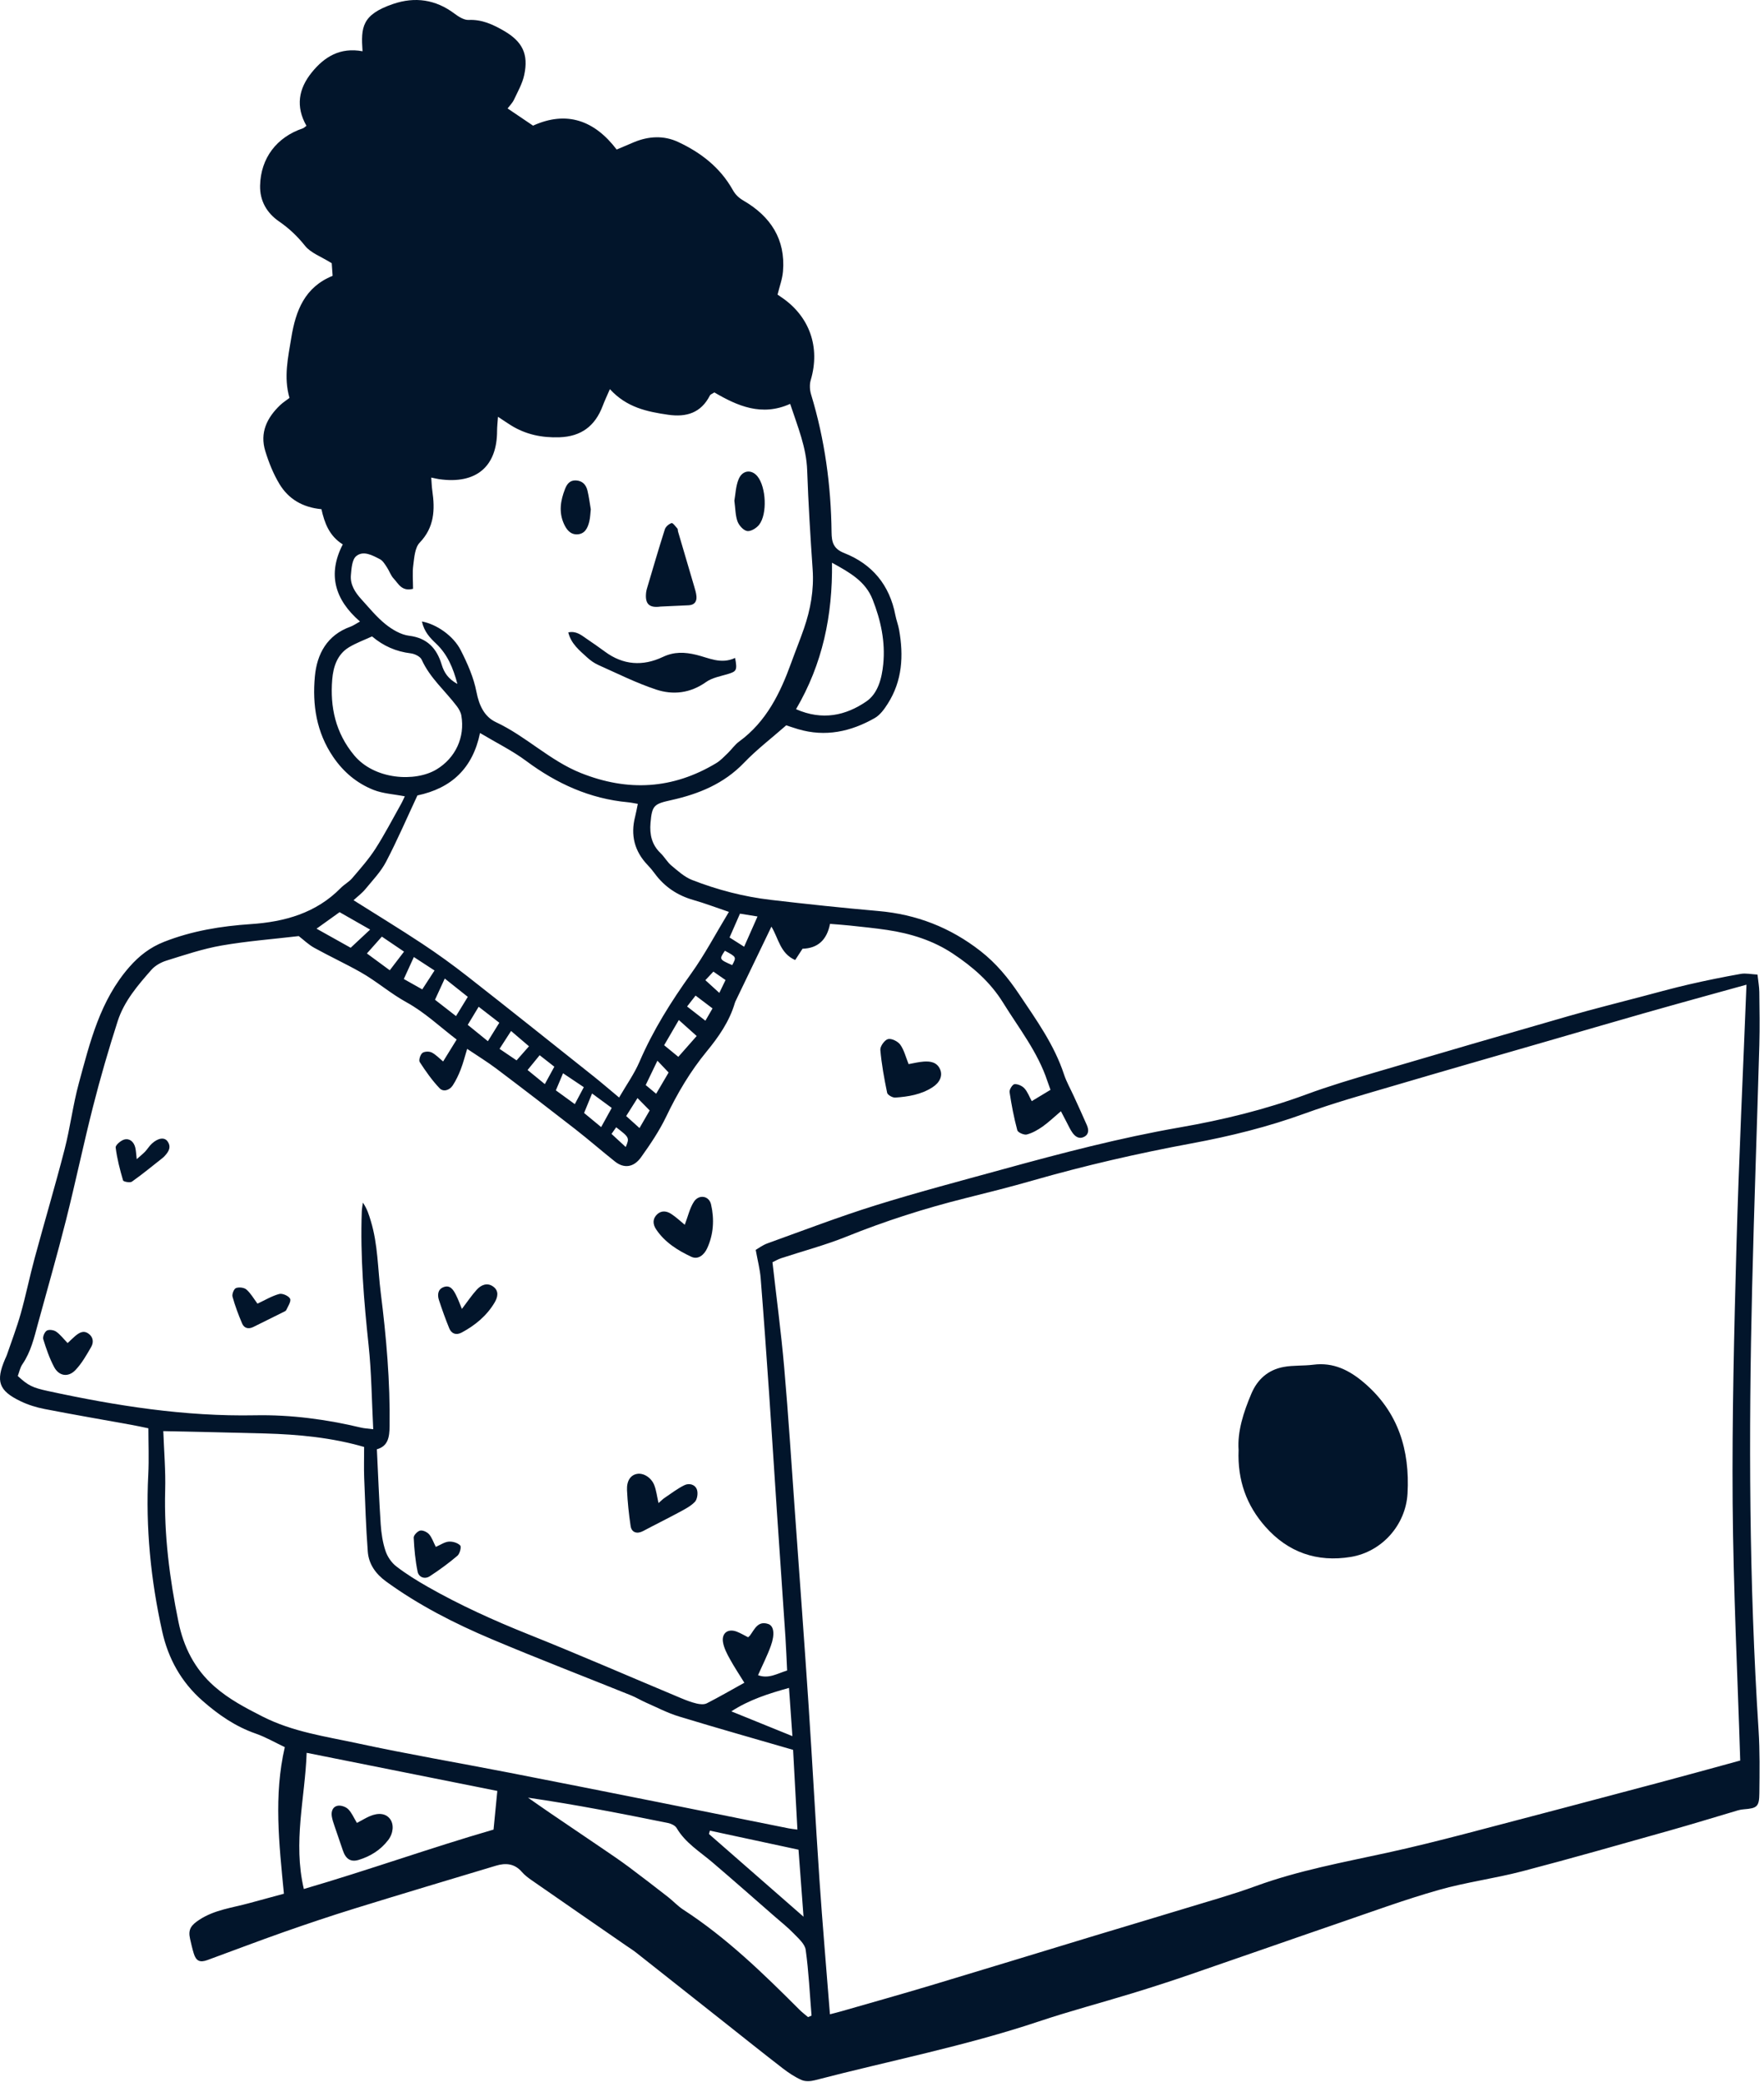 <svg width="367" height="433" viewBox="0 0 367 433" fill="none" xmlns="http://www.w3.org/2000/svg">
<path d="M75.425 10.661C70.782 9.804 67.515 11.788 64.869 15.056C62.102 18.473 61.48 22.16 63.753 26.164C63.448 26.388 63.246 26.619 62.999 26.699C57.557 28.534 54.232 32.9 54.111 38.613C54.042 41.765 55.504 44.302 58.052 46.056C60.134 47.489 61.866 49.128 63.459 51.124C64.667 52.637 66.842 53.385 69.016 54.749C69.051 55.209 69.12 56.204 69.2 57.372C63.396 59.73 61.526 64.603 60.606 70.235C59.933 74.365 58.984 78.438 60.226 82.769C59.576 83.27 58.88 83.707 58.294 84.259C55.538 86.883 54.014 90.006 55.193 93.826C55.923 96.196 56.867 98.572 58.144 100.683C60.014 103.784 62.947 105.544 66.876 105.912C67.503 108.737 68.487 111.475 71.312 113.235C68.13 119.414 69.615 124.706 74.895 129.279C73.975 129.785 73.48 130.148 72.922 130.349C68.056 132.087 65.939 136.021 65.507 140.698C64.961 146.6 65.829 152.33 69.327 157.455C71.473 160.602 74.246 162.915 77.686 164.29C79.664 165.078 81.914 165.187 84.221 165.636C83.985 166.119 83.714 166.757 83.375 167.35C81.638 170.439 80.004 173.597 78.088 176.577C76.69 178.74 74.953 180.696 73.273 182.663C72.606 183.446 71.628 183.958 70.897 184.7C65.749 189.946 59.191 191.752 52.173 192.218C45.983 192.633 39.954 193.616 34.15 195.894C31.256 197.033 28.984 198.776 26.913 201.135C20.804 208.107 18.727 216.765 16.403 225.313C15.172 229.835 14.608 234.54 13.435 239.085C11.479 246.661 9.247 254.162 7.205 261.71C6.169 265.535 5.387 269.43 4.311 273.244C3.494 276.143 2.407 278.967 1.435 281.821C1.331 282.114 1.188 282.396 1.061 282.684C-0.918 287.297 -0.274 289.253 4.225 291.433C5.801 292.198 7.538 292.739 9.258 293.073C15.299 294.252 21.368 295.288 27.425 296.386C28.443 296.57 29.45 296.795 30.871 297.088C30.871 300.281 31.009 303.502 30.848 306.706C30.284 317.74 31.36 328.635 33.753 339.375C34.995 344.955 37.665 349.834 42.111 353.745C45.459 356.691 48.98 359.118 53.203 360.591C55.256 361.304 57.166 362.42 59.254 363.41C56.924 373.471 58.063 383.521 59.07 393.898C56.568 394.577 54.192 395.21 51.816 395.866C48.324 396.827 44.671 397.229 41.502 399.294C39.742 400.445 39.091 401.314 39.546 403.298C39.776 404.311 40.006 405.329 40.311 406.324C40.794 407.889 41.571 408.274 43.164 407.693C48.451 405.766 53.703 403.747 59.007 401.883C63.925 400.157 68.867 398.495 73.849 396.953C83.611 393.933 93.407 391.005 103.193 388.065C105.212 387.456 107.064 387.611 108.577 389.371C109.181 390.073 109.963 390.643 110.734 391.177C117.246 395.705 123.775 400.203 130.299 404.713C130.983 405.191 131.702 405.628 132.352 406.146C138.421 410.926 144.479 415.724 150.536 420.516C154.626 423.754 158.699 427.016 162.83 430.203C164.055 431.147 165.372 432.032 166.776 432.648C167.553 432.987 168.651 432.924 169.508 432.7C185.052 428.65 200.843 425.578 216.11 420.47C222.536 418.318 229.105 416.587 235.588 414.602C239.575 413.383 243.55 412.1 247.496 410.742C257.955 407.152 268.384 403.482 278.848 399.893C285.653 397.557 292.418 395.078 299.333 393.116C305.04 391.494 310.988 390.729 316.74 389.222C327.032 386.529 337.266 383.596 347.505 380.714C352.222 379.385 356.905 377.935 361.605 376.549C362.002 376.434 362.416 376.37 362.83 376.336C365.563 376.123 366.005 375.789 366.034 372.994C366.08 368.61 366.149 364.209 365.867 359.837C363.889 329.159 363.791 298.457 364.533 267.744C364.936 250.935 365.551 234.126 366.029 217.317C366.132 213.664 366.069 210.005 366.023 206.352C366.011 205.231 365.798 204.115 365.649 202.717C364.36 202.648 363.215 202.383 362.146 202.573C358.556 203.206 354.978 203.936 351.423 204.753C348.172 205.501 344.951 206.393 341.724 207.244C336.581 208.602 331.421 209.89 326.307 211.357C312.972 215.188 299.649 219.066 286.344 222.989C281.442 224.433 276.53 225.883 271.744 227.654C263.189 230.812 254.399 232.947 245.437 234.506C232.983 236.674 220.77 239.879 208.597 243.227C199.75 245.66 190.868 247.995 182.112 250.728C174.553 253.087 167.144 255.928 159.689 258.615C158.676 258.977 157.779 259.662 157.227 259.978C157.641 262.268 158.113 264.045 158.256 265.84C158.895 273.853 159.464 281.867 160.017 289.886C160.569 297.911 161.069 305.936 161.604 313.96C162.197 322.819 162.824 331.673 163.411 340.532C163.56 342.815 163.641 345.099 163.762 347.469C161.691 348.102 159.925 349.258 157.71 348.441C158.665 346.279 159.648 344.357 160.373 342.344C161.242 339.928 161.012 338.202 159.844 337.799C157.67 337.051 156.985 338.909 156.019 340.21C155.955 340.29 155.863 340.348 155.639 340.555C154.903 340.187 154.12 339.709 153.286 339.387C151.44 338.679 150.076 339.698 150.433 341.659C150.651 342.856 151.261 344.012 151.859 345.093C152.751 346.721 153.787 348.269 154.862 350.012C152.124 351.531 149.616 352.986 147.039 354.298C146.469 354.585 145.601 354.499 144.933 354.338C143.823 354.073 142.736 353.659 141.683 353.216C131.098 348.787 120.577 344.202 109.923 339.939C102.738 337.063 95.714 333.887 88.995 330.062C86.734 328.773 84.497 327.393 82.443 325.805C81.442 325.034 80.596 323.78 80.199 322.578C79.613 320.818 79.331 318.913 79.204 317.05C78.865 311.953 78.675 306.839 78.41 301.454C80.74 300.804 81.028 298.94 81.056 296.668C81.183 287.349 80.372 278.11 79.21 268.872C78.589 263.913 78.629 258.868 77.162 254.018C76.771 252.736 76.403 251.447 75.494 250.153C75.413 250.774 75.292 251.395 75.269 252.022C74.93 261.336 75.707 270.58 76.69 279.836C77.294 285.52 77.34 291.266 77.651 297.284C76.478 297.134 75.787 297.105 75.126 296.95C67.877 295.224 60.52 294.241 53.082 294.384C38.459 294.666 24.158 292.411 9.937 289.328C6.785 288.643 5.836 288.195 3.701 286.21C3.989 285.451 4.162 284.49 4.668 283.754C6.428 281.188 7.101 278.237 7.895 275.32C9.839 268.176 11.899 261.054 13.711 253.875C15.701 245.988 17.358 238.015 19.366 230.134C20.884 224.174 22.599 218.255 24.486 212.398C25.82 208.257 28.662 204.949 31.492 201.733C32.275 200.841 33.5 200.157 34.656 199.8C38.43 198.627 42.215 197.35 46.092 196.671C51.419 195.745 56.838 195.336 62.154 194.709C63.149 195.474 64.173 196.475 65.381 197.148C68.562 198.909 71.875 200.439 75.039 202.228C78.347 204.097 81.206 206.629 84.589 208.487C88.351 210.552 91.567 213.612 95.007 216.23C94.046 217.783 93.177 219.187 92.194 220.786C91.365 220.113 90.663 219.336 89.795 218.91C89.266 218.652 88.264 218.692 87.856 219.037C87.425 219.405 87.079 220.538 87.333 220.924C88.575 222.834 89.898 224.726 91.463 226.366C92.234 227.177 93.534 226.774 94.184 225.785C94.863 224.749 95.403 223.604 95.852 222.448C96.37 221.108 96.721 219.71 97.193 218.168C99.373 219.635 101.415 220.884 103.313 222.316C108.807 226.458 114.266 230.651 119.697 234.88C122.492 237.06 125.167 239.395 127.946 241.604C129.804 243.077 131.829 242.864 133.365 240.718C135.303 238.009 137.19 235.207 138.623 232.216C140.935 227.395 143.599 222.874 147.01 218.721C149.484 215.712 151.762 212.462 152.889 208.607C152.918 208.51 152.958 208.406 152.998 208.314C155.466 203.194 157.928 198.069 160.494 192.742C161.99 195.21 162.3 198.305 165.436 199.691C165.948 198.903 166.425 198.167 166.966 197.338C170.101 197.252 172.034 195.543 172.684 192.167C174.122 192.287 175.457 192.368 176.785 192.512C179.38 192.794 181.98 193.047 184.563 193.432C189.458 194.163 194.135 195.618 198.271 198.374C202.367 201.1 206.014 204.241 208.695 208.567C211.986 213.883 215.909 218.818 217.905 224.859C218.101 225.445 218.313 226.021 218.555 226.688C217.232 227.487 216.007 228.224 214.655 229.041C214.149 228.115 213.792 227.102 213.13 226.377C212.653 225.859 211.738 225.445 211.065 225.509C210.657 225.549 209.966 226.63 210.041 227.154C210.438 229.823 210.95 232.487 211.652 235.098C211.778 235.564 213.056 236.128 213.625 235.978C214.793 235.673 215.92 235.023 216.921 234.322C218.181 233.43 219.303 232.343 220.724 231.14C221.195 232.044 221.552 232.745 221.92 233.436C222.311 234.172 222.651 234.949 223.128 235.616C223.704 236.421 224.52 236.997 225.544 236.467C226.603 235.921 226.511 234.931 226.114 234.011C225.245 231.998 224.313 230.013 223.41 228.017C222.72 226.498 221.874 225.031 221.357 223.455C219.332 217.305 215.604 212.14 212.06 206.847C209.782 203.442 207.268 200.376 203.978 197.81C197.679 192.903 190.672 190.188 182.757 189.497C175.273 188.842 167.794 188.048 160.333 187.173C154.719 186.512 149.254 185.091 143.99 183.037C142.402 182.416 141.027 181.156 139.681 180.034C138.813 179.31 138.243 178.234 137.42 177.446C135.591 175.697 135.131 173.563 135.338 171.152C135.654 167.465 136.092 167.218 139.716 166.412C145.371 165.152 150.605 163.024 154.782 158.669C157.439 155.902 160.529 153.544 163.572 150.869C164.297 151.105 165.165 151.409 166.045 151.668C171.712 153.348 177.016 152.192 181.992 149.356C183.102 148.723 183.976 147.509 184.689 146.387C187.733 141.624 188.02 136.384 187.054 130.988C186.87 129.964 186.479 128.98 186.283 127.956C185.086 121.697 181.48 117.337 175.623 115.03C173.391 114.15 173.029 112.769 173.006 110.727C172.897 100.976 171.591 91.393 168.743 82.039C168.461 81.113 168.404 79.968 168.674 79.053C170.693 72.242 168.456 65.805 162.571 61.83C162.318 61.657 162.07 61.485 161.771 61.278C162.162 59.656 162.761 58.079 162.899 56.463C163.462 49.784 160.322 45.027 154.742 41.765C153.683 41.15 153.01 40.505 152.423 39.458C149.817 34.827 145.785 31.715 141.068 29.523C138.105 28.143 134.964 28.31 131.927 29.564C130.782 30.035 129.643 30.53 128.297 31.105C123.683 25.031 117.873 22.966 110.901 26.135C109.077 24.898 107.455 23.805 105.603 22.557C106.023 21.999 106.604 21.43 106.932 20.739C107.726 19.054 108.686 17.374 109.066 15.585C109.986 11.276 108.715 8.665 104.867 6.427C102.606 5.115 100.293 4.022 97.503 4.149C96.531 4.195 95.398 3.464 94.535 2.82C90.617 -0.12 86.32 -0.718 81.787 0.824C75.252 3.056 75.085 5.679 75.425 10.661ZM160.713 262.55C161.368 262.239 161.892 261.917 162.467 261.727C167.023 260.225 171.694 259 176.13 257.211C184.183 253.961 192.409 251.338 200.82 249.232C205.474 248.07 210.133 246.902 214.747 245.579C225.688 242.433 236.768 239.896 247.957 237.819C255.97 236.335 263.839 234.385 271.525 231.589C277.496 229.42 283.634 227.7 289.732 225.906C300.541 222.719 311.373 219.618 322.194 216.489C328.7 214.602 335.206 212.709 341.724 210.845C345.831 209.666 349.956 208.533 354.075 207.382C357.152 206.525 360.236 205.679 363.354 204.817C362.646 222.891 361.777 240.816 361.283 258.753C360.788 276.712 360.345 294.684 360.477 312.649C360.615 330.562 361.501 348.47 362.053 366.194C356.312 367.759 350.79 369.3 345.25 370.767C331.737 374.357 318.224 377.941 304.7 381.467C299.35 382.859 293.983 384.2 288.581 385.379C279.406 387.381 270.173 389.061 261.297 392.299C256.401 394.088 251.368 395.486 246.38 397.011C240.196 398.903 233.989 400.733 227.799 402.608C216.421 406.059 205.048 409.551 193.658 412.968C187.462 414.826 181.232 416.569 175.019 418.358C174.254 418.577 173.478 418.767 172.667 418.974C171.925 409.5 171.119 400.244 170.486 390.97C169.664 378.884 169.031 366.781 168.226 354.689C167.334 341.349 166.35 328.02 165.395 314.685C164.67 304.578 164.032 294.471 163.146 284.375C162.513 277.121 161.541 269.89 160.713 262.55ZM87.781 129.273C88.253 131.425 89.467 132.679 90.744 133.887C93.074 136.102 94.264 138.875 95.162 142.263C93.24 141.199 92.401 139.922 91.889 138.23C90.882 134.911 88.926 132.702 85.118 132.236C83.392 132.023 81.597 130.953 80.194 129.826C78.341 128.336 76.805 126.432 75.189 124.66C73.9 123.245 72.83 121.623 73.003 119.632C73.124 118.257 73.233 116.405 74.107 115.68C75.603 114.443 77.496 115.513 79.06 116.324C79.653 116.635 80.067 117.354 80.47 117.952C80.993 118.729 81.287 119.695 81.914 120.357C82.886 121.381 83.57 123.084 85.935 122.474C85.935 120.829 85.768 119.16 85.981 117.544C86.194 115.933 86.32 113.914 87.315 112.873C90.376 109.68 90.519 106.033 89.944 102.081C89.818 101.224 89.8 100.355 89.72 99.337C90.531 99.504 90.934 99.602 91.342 99.665C99.223 100.792 103.411 96.898 103.417 89.65C103.417 88.775 103.526 87.895 103.607 86.693C104.728 87.435 105.482 87.953 106.253 88.436C109.359 90.38 112.736 91.082 116.406 90.956C120.945 90.794 123.816 88.591 125.386 84.444C125.8 83.345 126.306 82.281 126.887 80.94C130.374 84.766 134.642 85.64 139.037 86.273C142.816 86.814 145.859 85.882 147.695 82.257C147.81 82.027 148.178 81.918 148.621 81.625C153.43 84.438 158.469 86.675 164.394 84.006C165.959 88.752 167.765 93.032 167.932 97.836C168.174 104.71 168.6 111.579 169.071 118.447C169.365 122.698 168.634 126.76 167.259 130.74C166.442 133.105 165.493 135.429 164.642 137.782C162.346 144.144 159.459 150.092 153.787 154.234C152.872 154.901 152.21 155.896 151.382 156.69C150.634 157.409 149.898 158.197 149.023 158.727C139.986 164.169 130.632 164.698 120.841 160.786C114.37 158.198 109.446 153.141 103.181 150.213C100.788 149.091 99.678 146.756 99.131 143.937C98.556 140.928 97.25 137.983 95.846 135.227C94.322 132.236 90.79 129.814 87.781 129.273ZM33.972 297.675C41.168 297.836 48.152 297.968 55.13 298.164C62.113 298.359 69.034 299.021 75.758 300.971C75.758 303.284 75.689 305.366 75.77 307.437C75.971 312.54 76.132 317.648 76.518 322.739C76.713 325.351 78.174 327.387 80.326 328.952C87.126 333.893 94.569 337.684 102.261 340.934C111.867 344.99 121.612 348.741 131.288 352.641C132.347 353.067 133.336 353.676 134.383 354.137C136.661 355.138 138.893 356.311 141.263 357.03C149.121 359.429 157.025 361.655 165.004 363.974C165.309 369.657 165.602 375.018 165.902 380.558C165.102 380.449 164.596 380.409 164.095 380.305C154.989 378.482 145.888 376.635 136.782 374.817C126.445 372.758 116.107 370.698 105.758 368.685C95.311 366.654 84.819 364.865 74.418 362.622C67.722 361.178 60.9 360.24 54.606 357.036C51.051 355.224 47.645 353.452 44.614 350.789C40.466 347.147 38.194 342.557 37.13 337.362C35.283 328.348 34.115 319.247 34.363 309.991C34.478 305.953 34.127 301.903 33.972 297.675ZM151.647 189.676C148.897 194.22 146.613 198.575 143.777 202.527C139.624 208.32 135.873 214.291 133.043 220.855C131.955 223.38 130.316 225.675 128.803 228.287C126.784 226.607 125.139 225.186 123.442 223.835C114.703 216.885 105.977 209.913 97.187 203.033C94.149 200.657 91.014 198.391 87.799 196.268C83.191 193.219 78.468 190.349 73.555 187.248C74.389 186.477 75.316 185.793 76.023 184.93C77.536 183.089 79.245 181.317 80.332 179.229C82.69 174.713 84.709 170.019 86.844 165.452C93.925 163.962 98.355 159.808 99.868 152.468C103.279 154.51 106.581 156.127 109.48 158.284C115.825 163.001 122.717 166.142 130.638 166.872C131.317 166.936 131.99 167.091 132.698 167.206C132.485 168.219 132.347 169.041 132.14 169.847C131.144 173.706 131.996 177.072 134.763 179.954C135.269 180.477 135.741 181.041 136.172 181.634C138.22 184.441 140.918 186.247 144.26 187.202C146.556 187.852 148.782 188.704 151.647 189.676ZM168.841 419.256C168.6 419.359 168.358 419.463 168.111 419.561C167.507 419.043 166.856 418.56 166.298 417.996C158.768 410.46 151.14 403.039 142.138 397.2C141.01 396.47 140.078 395.434 139.008 394.6C136.293 392.489 133.578 390.384 130.822 388.33C128.981 386.961 127.072 385.678 125.173 384.384C121.641 381.973 118.092 379.592 114.56 377.187C112.983 376.111 111.424 375.013 109.854 373.92C119.754 375.352 129.367 377.245 138.974 379.189C139.629 379.321 140.464 379.707 140.774 380.236C142.586 383.325 145.578 385.126 148.189 387.346C152.556 391.068 156.853 394.865 161.179 398.639C162.513 399.801 163.911 400.905 165.131 402.171C166.109 403.189 167.449 404.334 167.622 405.565C168.254 410.104 168.467 414.688 168.841 419.256ZM102.681 380.558C89.536 384.366 76.535 389.032 63.212 392.915C60.922 383.124 63.471 373.954 63.799 364.589C77.45 367.316 90.635 369.95 103.469 372.516C103.216 375.105 102.974 377.55 102.681 380.558ZM77.404 132.374C79.82 134.416 82.443 135.532 85.434 135.895C86.263 135.992 87.43 136.545 87.73 137.212C89.444 141.02 92.614 143.678 95.053 146.905C95.472 147.463 95.858 148.142 95.979 148.815C96.773 153.342 94.771 157.657 90.824 160.038C86.383 162.719 77.921 162.201 73.688 157.11C69.822 152.462 68.642 147.101 69.12 141.319C69.333 138.742 70.144 136.108 72.623 134.623C74.119 133.726 75.787 133.116 77.404 132.374ZM165.614 147.515C171.136 138.109 173.236 128.037 173.098 117.049C176.826 119.103 180.053 120.909 181.543 124.683C183.251 129.015 184.218 133.473 183.758 138.138C183.464 141.112 182.653 144.259 180.231 145.91C175.963 148.827 171.125 149.931 165.614 147.515ZM147.499 381.479C147.562 381.243 147.626 381.013 147.689 380.777C153.844 382.1 159.999 383.423 166.132 384.74C166.483 389.4 166.805 393.709 167.173 398.679C160.264 392.639 153.884 387.059 147.499 381.479ZM164.153 351.088C164.389 354.407 164.607 357.536 164.86 361.12C160.368 359.297 156.381 357.68 152.153 355.966C155.892 353.544 159.884 352.278 164.153 351.088ZM65.858 193.168C67.665 191.873 69.097 190.843 70.65 189.733C72.796 190.959 74.901 192.155 77.007 193.357C75.477 194.79 74.274 195.912 72.957 197.137C70.667 195.854 68.401 194.588 65.858 193.168ZM92.533 203.539C94.236 204.891 95.731 206.082 97.325 207.348C96.468 208.751 95.737 209.942 94.874 211.351C93.304 210.132 91.958 209.079 90.502 207.952C91.198 206.445 91.791 205.156 92.533 203.539ZM79.446 194.819C81.028 195.889 82.529 196.907 84.059 197.942C82.972 199.357 82.063 200.542 81.091 201.819C79.394 200.571 77.939 199.501 76.334 198.322C77.467 197.045 78.405 195.986 79.446 194.819ZM144.945 215.493C143.501 217.133 142.356 218.427 141.125 219.825C140.044 218.939 139.192 218.237 138.174 217.409C139.215 215.62 140.176 213.98 141.229 212.163C142.586 213.376 143.651 214.331 144.945 215.493ZM86.102 199.064C87.609 200.048 88.955 200.922 90.404 201.865C89.507 203.252 88.736 204.431 87.85 205.794C86.522 205.047 85.308 204.368 84.013 203.637C84.761 201.998 85.388 200.623 86.102 199.064ZM97.313 213.169C98.09 211.886 98.792 210.719 99.586 209.407C101.208 210.661 102.485 211.651 103.883 212.732C103.031 214.107 102.347 215.217 101.507 216.575C99.994 215.344 98.734 214.32 97.313 213.169ZM154.816 196.924C153.499 196.09 152.648 195.549 151.785 194.997C152.533 193.294 153.194 191.775 153.953 190.044C155.075 190.222 156.139 190.395 157.601 190.631C156.623 192.84 155.806 194.692 154.816 196.924ZM125.07 234.437C123.747 233.344 122.659 232.446 121.52 231.503C122.09 230.111 122.585 228.903 123.177 227.447C124.684 228.552 125.973 229.501 127.267 230.45C126.473 231.894 125.84 233.044 125.07 234.437ZM117.143 223.242C118.69 224.278 120.013 225.169 121.463 226.136C120.795 227.384 120.237 228.442 119.587 229.662C118.149 228.615 116.941 227.741 115.647 226.797C116.165 225.56 116.585 224.559 117.143 223.242ZM103.929 218.163C104.826 216.776 105.522 215.695 106.328 214.446C107.72 215.631 108.807 216.563 110.055 217.628C109.118 218.692 108.324 219.595 107.472 220.561C106.224 219.716 105.2 219.025 103.929 218.163ZM115.33 221.879C114.623 223.173 114.048 224.226 113.352 225.497C112.028 224.416 110.959 223.541 109.762 222.563C110.677 221.441 111.43 220.521 112.276 219.486C113.363 220.343 114.237 221.022 115.33 221.879ZM136.776 220.63C137.783 221.689 138.456 222.396 139.106 223.087C138.191 224.651 137.415 225.975 136.512 227.505C135.689 226.82 135.022 226.268 134.337 225.693C135.131 224.047 135.838 222.581 136.776 220.63ZM146.757 212.312C145.394 211.254 144.226 210.345 142.949 209.35C143.697 208.389 144.306 207.607 144.715 207.083C145.998 208.055 147.119 208.907 148.241 209.752C147.631 210.793 147.24 211.472 146.757 212.312ZM133.048 234.638C131.898 233.597 131.144 232.924 130.276 232.141C131.024 230.951 131.708 229.869 132.634 228.402C133.624 229.415 134.331 230.128 135.165 230.979C134.435 232.245 133.842 233.269 133.048 234.638ZM149.656 206.525C148.569 205.536 147.7 204.736 146.751 203.879C147.424 203.166 147.89 202.665 148.419 202.096C149.3 202.705 150.047 203.223 150.945 203.85C150.536 204.707 150.157 205.495 149.656 206.525ZM128.193 234.477C130.943 236.588 130.989 236.669 130.184 238.584C129.171 237.652 128.239 236.789 127.227 235.857C127.618 235.294 127.906 234.885 128.193 234.477ZM152.337 200.749C149.616 199.547 149.616 199.547 150.812 197.758C153.234 199.058 153.234 199.058 152.337 200.749Z" fill="#02152B"/>
<path d="M137.003 312.638C136.669 311.153 136.537 310.02 136.146 308.979C135.53 307.334 133.879 306.327 132.527 306.574C131.199 306.816 130.359 307.984 130.451 309.968C130.572 312.459 130.83 314.95 131.199 317.412C131.406 318.793 132.556 319.126 133.804 318.459C136.261 317.148 138.763 315.922 141.214 314.599C142.387 313.966 143.647 313.339 144.556 312.407C145.062 311.884 145.246 310.641 145.016 309.899C144.654 308.766 143.394 308.438 142.405 308.916C140.938 309.629 139.62 310.659 138.251 311.573C137.912 311.798 137.636 312.097 137.003 312.638Z" fill="#02152B"/>
<path d="M189.034 221.339C188.453 219.906 188.114 218.44 187.308 217.306C186.814 216.61 185.491 215.949 184.754 216.133C184.047 216.311 183.086 217.64 183.155 218.388C183.414 221.379 183.96 224.359 184.57 227.304C184.662 227.753 185.698 228.34 186.261 228.3C188.971 228.115 191.663 227.672 194.01 226.154C195.552 225.153 196.139 223.761 195.609 222.478C194.982 220.959 193.63 220.718 192.227 220.81C191.117 220.884 190.024 221.166 189.034 221.339Z" fill="#02152B"/>
<path d="M142.465 254.756C141.55 254.008 140.647 253.145 139.623 252.483C138.708 251.891 137.621 251.73 136.723 252.575C135.723 253.513 135.809 254.663 136.505 255.705C138.305 258.403 140.975 260.071 143.816 261.406C145.324 262.113 146.543 260.899 147.101 259.697C148.459 256.786 148.649 253.628 147.935 250.522C147.521 248.704 145.398 248.364 144.357 249.981C143.489 251.333 143.132 253.013 142.465 254.756Z" fill="#02152B"/>
<path d="M96.1 272.26C95.668 271.23 95.323 270.247 94.851 269.326C94.322 268.285 93.643 267.175 92.234 267.744C91.066 268.216 90.98 269.361 91.325 270.425C91.975 272.398 92.677 274.366 93.465 276.293C93.942 277.466 94.949 277.76 96.048 277.173C98.849 275.677 101.254 273.698 102.899 270.937C103.584 269.787 103.854 268.481 102.571 267.583C101.346 266.726 100.086 267.273 99.2 268.245C98.102 269.459 97.181 270.845 96.1 272.26Z" fill="#02152B"/>
<path d="M14.07 279.359C13.15 278.416 12.511 277.547 11.671 276.977C11.177 276.638 10.193 276.5 9.733 276.776C9.273 277.052 8.847 278.059 9.002 278.565C9.612 280.544 10.297 282.534 11.263 284.352C12.258 286.228 14.174 286.55 15.67 285.002C17.004 283.616 17.994 281.861 18.966 280.176C19.518 279.221 19.42 278.105 18.402 277.392C17.332 276.638 16.435 277.231 15.606 277.932C15.135 278.335 14.692 278.778 14.07 279.359Z" fill="#02152B"/>
<path d="M28.447 241.11C28.32 240.057 28.303 239.355 28.142 238.694C27.866 237.543 27.015 236.755 25.916 237.008C25.174 237.181 24 238.182 24.063 238.688C24.351 241.001 24.944 243.284 25.605 245.534C25.68 245.798 27.055 246.063 27.446 245.787C29.632 244.239 31.709 242.525 33.814 240.868C33.975 240.742 34.125 240.592 34.263 240.443C35.103 239.557 35.678 238.567 34.855 237.405C34.205 236.491 32.882 236.692 31.588 237.883C31.059 238.366 30.685 239.016 30.19 239.539C29.724 240.023 29.189 240.443 28.447 241.11Z" fill="#02152B"/>
<path d="M53.567 271.162C52.802 270.143 52.181 269.022 51.272 268.228C50.789 267.802 49.707 267.681 49.092 267.923C48.66 268.09 48.229 269.194 48.378 269.723C48.896 271.61 49.598 273.457 50.363 275.269C50.789 276.281 51.686 276.517 52.698 276.017C54.735 275.016 56.766 274.009 58.796 272.991C59.072 272.853 59.452 272.72 59.561 272.485C59.918 271.714 60.608 270.684 60.355 270.143C60.073 269.557 58.762 268.97 58.106 269.148C56.553 269.562 55.126 270.437 53.567 271.162Z" fill="#02152B"/>
<path d="M90.671 321.755C90.154 320.743 89.86 319.805 89.268 319.132C88.854 318.66 87.962 318.246 87.41 318.367C86.858 318.493 86.046 319.339 86.069 319.828C86.184 322.204 86.403 324.597 86.886 326.921C87.122 328.06 88.353 328.555 89.412 327.864C91.413 326.559 93.358 325.138 95.176 323.59C95.665 323.17 96.027 321.755 95.745 321.462C95.228 320.915 94.175 320.599 93.375 320.662C92.501 320.725 91.661 321.329 90.671 321.755Z" fill="#02152B"/>
<path d="M257.689 301.603C257.436 307.96 259.368 313.155 263.257 317.555C267.974 322.894 273.997 324.999 281.015 323.849C287.516 322.784 292.475 317.187 292.837 310.641C293.332 301.615 290.91 293.682 283.811 287.625C280.774 285.03 277.437 283.316 273.238 283.862C271.184 284.127 269.062 283.954 267.037 284.334C263.855 284.932 261.618 286.871 260.341 289.897C258.695 293.78 257.424 297.738 257.689 301.603Z" fill="#02152B"/>
<path d="M152.94 136.855C149.978 138.23 147.452 136.832 144.881 136.21C142.459 135.624 140.256 135.532 137.914 136.642C133.738 138.621 129.654 138.356 125.846 135.537C124.591 134.611 123.303 133.725 122.014 132.845C120.927 132.103 119.88 131.188 118.229 131.539C118.827 133.944 120.576 135.296 122.147 136.74C122.831 137.367 123.625 137.936 124.471 138.316C128.446 140.088 132.369 142.055 136.488 143.424C140.043 144.603 143.621 144.195 146.894 141.865C148.189 140.945 149.949 140.657 151.525 140.174C153.234 139.645 153.412 139.386 152.94 136.855Z" fill="#02152B"/>
<path d="M137.409 126.168C139.371 126.076 141.338 126.001 143.3 125.897C144.462 125.834 144.991 125.138 144.899 124.039C144.841 123.326 144.611 122.618 144.41 121.922C143.3 118.126 142.178 114.34 141.062 110.549C141.004 110.348 141.05 110.078 140.935 109.945C140.55 109.508 139.98 108.72 139.722 108.801C139.164 108.985 138.502 109.543 138.324 110.089C137.029 114.151 135.839 118.241 134.625 122.331C134.539 122.63 134.452 122.935 134.423 123.245C134.165 125.598 135.033 126.496 137.409 126.168Z" fill="#02152B"/>
<path d="M152.784 104.146C153.014 105.855 152.991 107.253 153.445 108.472C153.756 109.306 154.682 110.336 155.453 110.457C156.218 110.572 157.397 109.847 157.944 109.139C159.675 106.896 159.382 101.322 157.61 99.107C156.396 97.588 154.469 97.743 153.67 99.676C153.06 101.155 153.019 102.863 152.784 104.146Z" fill="#02152B"/>
<path d="M122.913 105.935C122.688 104.641 122.533 103.301 122.211 102.001C121.917 100.816 121.164 99.993 119.818 99.93C118.558 99.872 117.954 100.683 117.557 101.701C116.625 104.083 116.217 106.493 117.315 108.944C117.85 110.135 118.644 111.187 120.048 111.147C121.67 111.107 122.286 109.824 122.608 108.443C122.798 107.65 122.815 106.815 122.913 105.935Z" fill="#02152B"/>
<path d="M74.26 379.172C73.558 378.016 73.149 376.998 72.43 376.302C71.93 375.813 70.946 375.479 70.273 375.594C69.22 375.778 68.869 376.779 69.03 377.803C69.14 378.516 69.393 379.212 69.623 379.897C70.181 381.571 70.779 383.234 71.337 384.908C71.924 386.656 72.948 387.37 74.622 386.863C77.061 386.127 79.184 384.798 80.754 382.75C81.853 381.312 81.979 379.494 81.174 378.384C80.328 377.216 78.798 376.969 76.911 377.78C76.066 378.148 75.266 378.643 74.26 379.172Z" fill="#02152B"/>
</svg>
